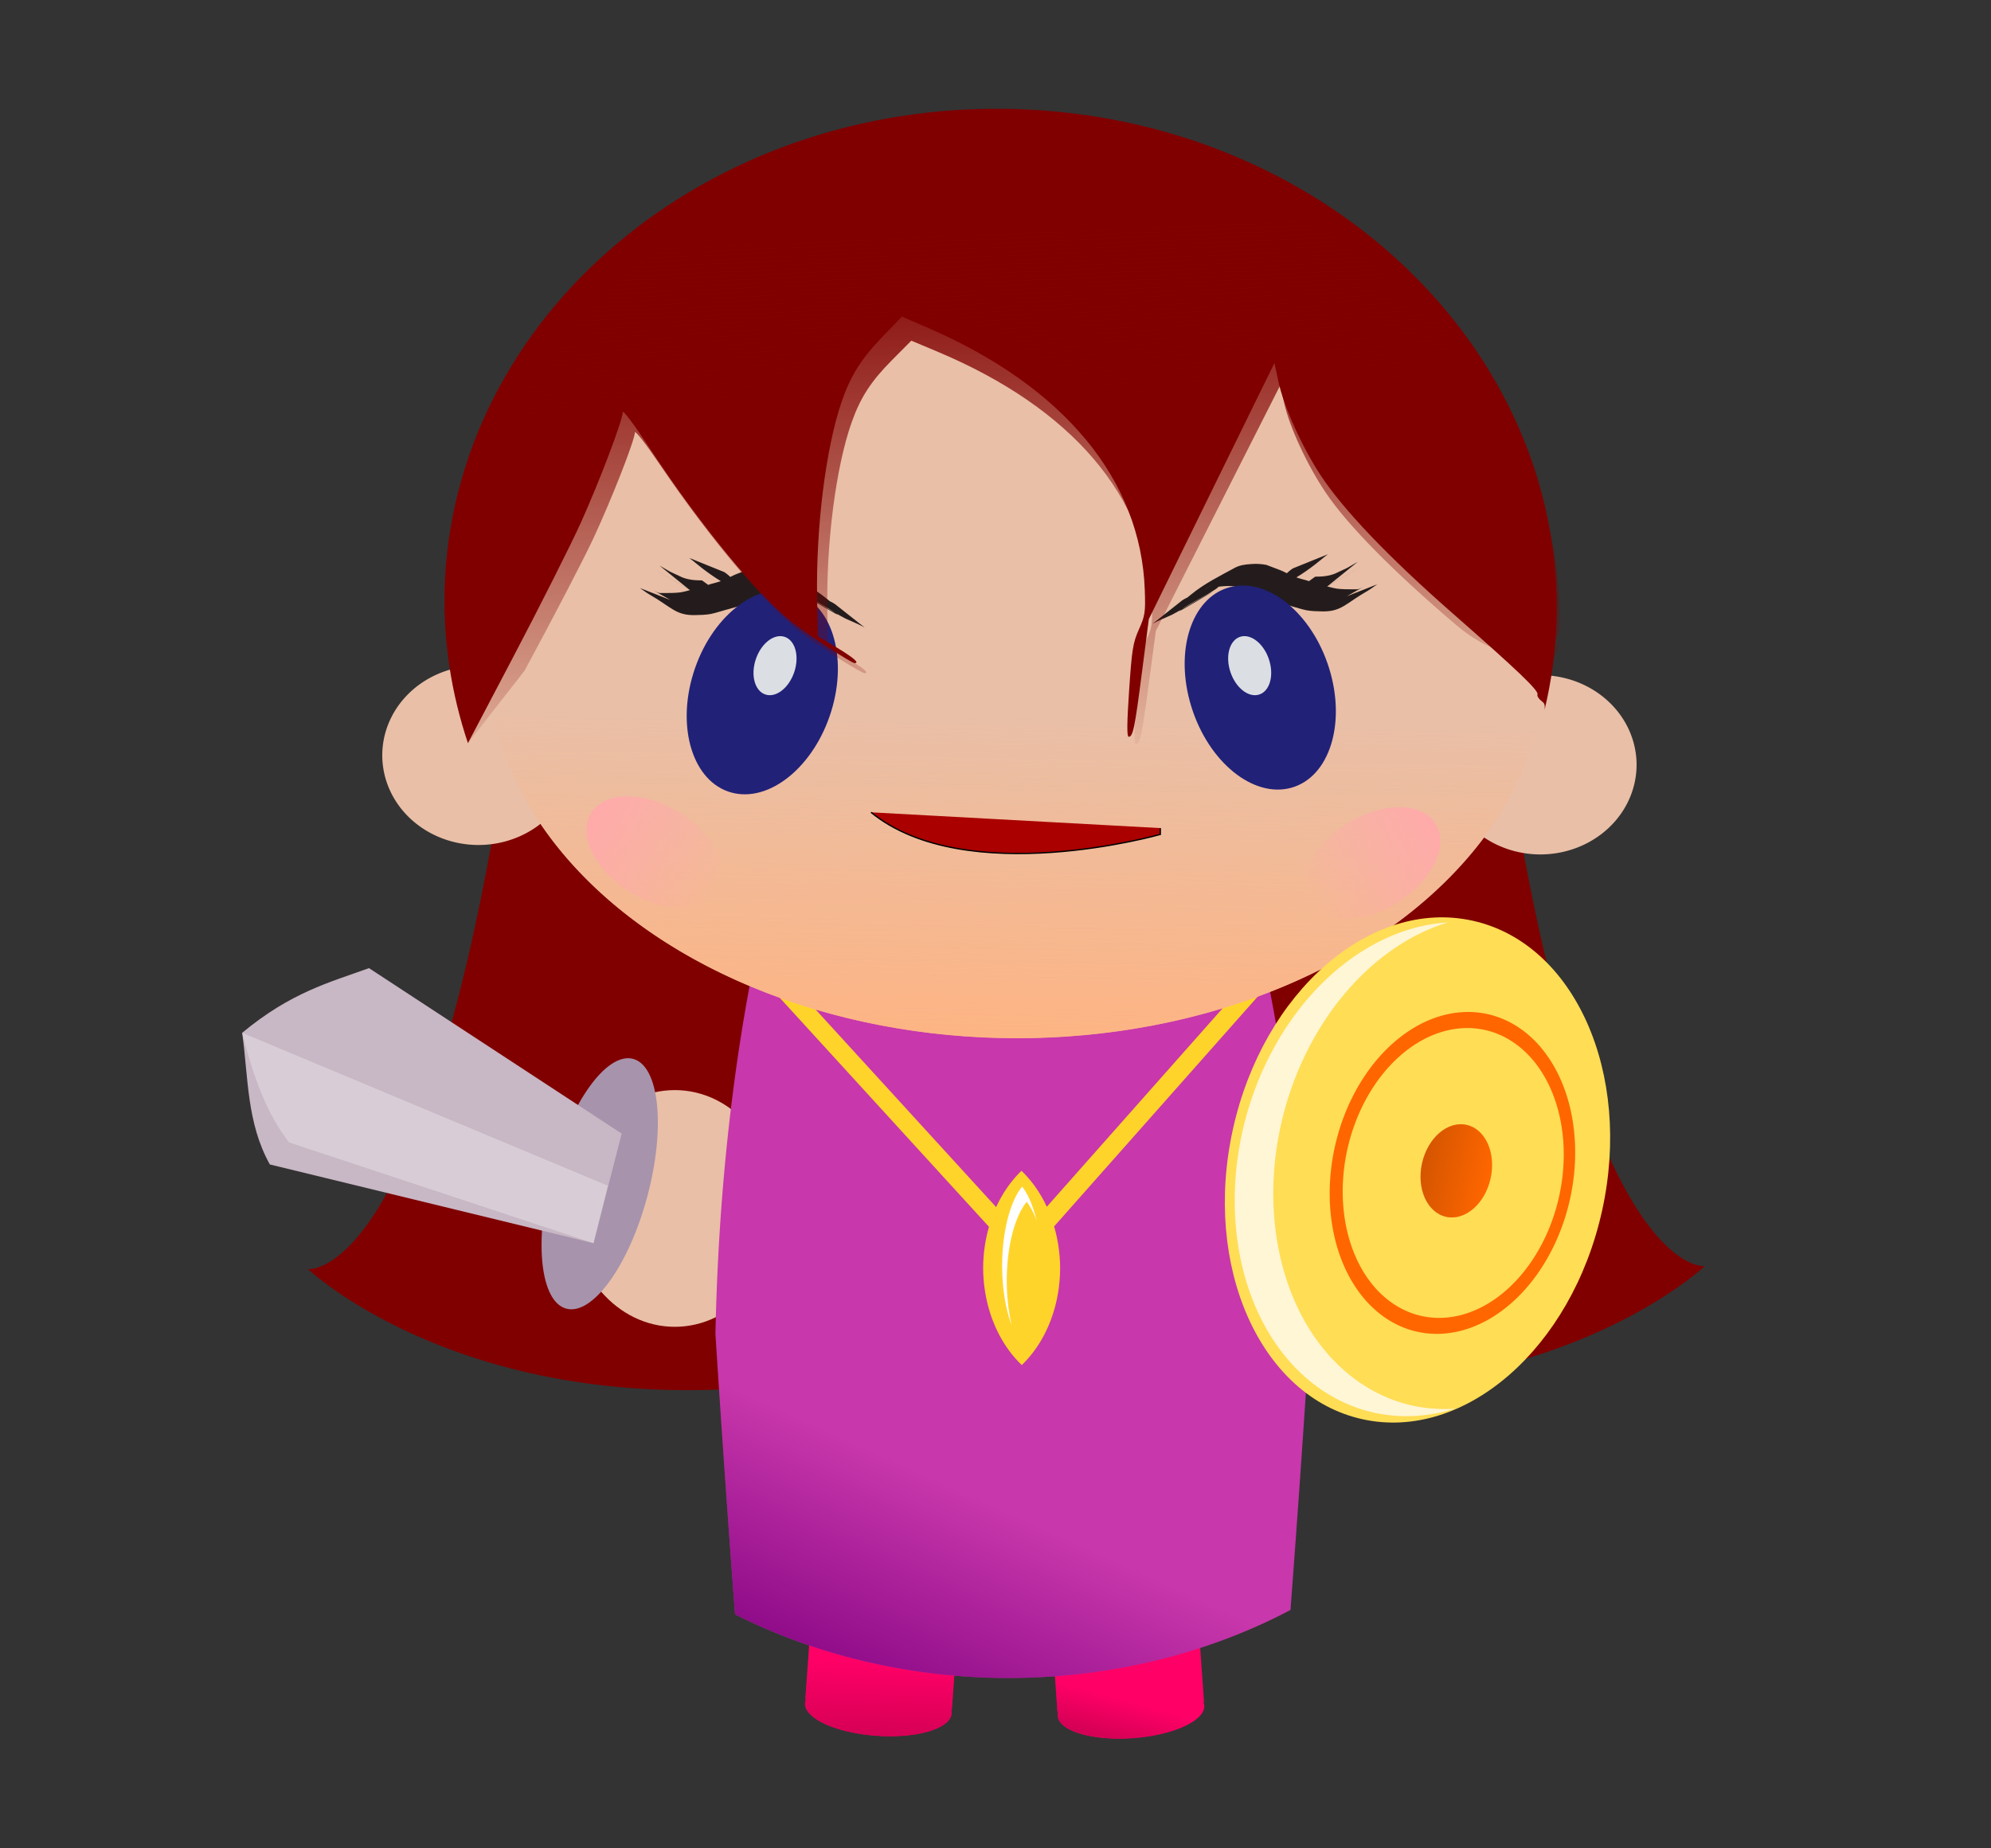 <?xml version="1.0" encoding="UTF-8" standalone="no"?>
<!-- Created with Inkscape (http://www.inkscape.org/) -->

<svg
   xmlns:osb="http://www.openswatchbook.org/uri/2009/osb"
   xmlns:dc="http://purl.org/dc/elements/1.1/"
   xmlns:cc="http://creativecommons.org/ns#"
   xmlns:rdf="http://www.w3.org/1999/02/22-rdf-syntax-ns#"
   xmlns:svg="http://www.w3.org/2000/svg"
   xmlns="http://www.w3.org/2000/svg"
   xmlns:xlink="http://www.w3.org/1999/xlink"
   xmlns:sodipodi="http://sodipodi.sourceforge.net/DTD/sodipodi-0.dtd"
   xmlns:inkscape="http://www.inkscape.org/namespaces/inkscape"
   width="210mm"
   height="195mm"
   viewBox="0 0 210 195"
   version="1.1"
   id="svg8"
   inkscape:version="0.92.3 (2405546, 2018-03-11)"
   sodipodi:docname="girlhero.svg">
  <rect x="0" y="0" width="210" height="195" fill="#333333" stroke="none"/>
  <defs
     id="defs2">
    <linearGradient
       inkscape:collect="always"
       id="linearGradient9125">
      <stop
         style="stop-color:#800000;stop-opacity:1;"
         offset="0"
         id="stop9121" />
      <stop
         style="stop-color:#800000;stop-opacity:0;"
         offset="1"
         id="stop9123" />
    </linearGradient>
    <linearGradient
       id="linearGradient9072"
       osb:paint="gradient">
      <stop
         style="stop-color:#ffb380;stop-opacity:1;"
         offset="0"
         id="stop9068" />
      <stop
         style="stop-color:#ffb380;stop-opacity:0;"
         offset="1"
         id="stop9070" />
    </linearGradient>
    <linearGradient
       id="linearGradient9062"
       osb:paint="solid">
      <stop
         style="stop-color:#ffb380;stop-opacity:1;"
         offset="0"
         id="stop9060" />
    </linearGradient>
    <linearGradient
       id="linearGradient9054"
       osb:paint="solid">
      <stop
         style="stop-color:#ffccbf;stop-opacity:1;"
         offset="0"
         id="stop9052" />
    </linearGradient>
    <linearGradient
       id="linearGradient9042"
       osb:paint="solid">
      <stop
         style="stop-color:#d40055;stop-opacity:1;"
         offset="0"
         id="stop9040" />
    </linearGradient>
    <linearGradient
       id="linearGradient7542"
       osb:paint="gradient">
      <stop
         style="stop-color:#d40055;stop-opacity:1;"
         offset="0"
         id="stop7538" />
      <stop
         style="stop-color:#d40055;stop-opacity:0;"
         offset="1"
         id="stop7540" />
    </linearGradient>
    <linearGradient
       id="linearGradient7534"
       osb:paint="solid">
      <stop
         style="stop-color:#d40055;stop-opacity:1;"
         offset="0"
         id="stop7532" />
    </linearGradient>
    <linearGradient
       id="linearGradient7528"
       osb:paint="solid">
      <stop
         style="stop-color:#ff0066;stop-opacity:1;"
         offset="0"
         id="stop7526" />
    </linearGradient>
    <linearGradient
       id="linearGradient7447"
       osb:paint="gradient">
      <stop
         style="stop-color:#800080;stop-opacity:1;"
         offset="0"
         id="stop7443" />
      <stop
         style="stop-color:#800080;stop-opacity:0;"
         offset="1"
         id="stop7445" />
    </linearGradient>
    <linearGradient
       id="linearGradient7437"
       osb:paint="gradient">
      <stop
         style="stop-color:#c837ab;stop-opacity:1;"
         offset="0"
         id="stop7433" />
      <stop
         style="stop-color:#c837ab;stop-opacity:0;"
         offset="1"
         id="stop7435" />
    </linearGradient>
    <linearGradient
       inkscape:collect="always"
       id="linearGradient7412">
      <stop
         style="stop-color:#d45500;stop-opacity:1;"
         offset="0"
         id="stop7408" />
      <stop
         style="stop-color:#d45500;stop-opacity:0;"
         offset="1"
         id="stop7410" />
    </linearGradient>
    <linearGradient
       inkscape:collect="always"
       id="linearGradient6492">
      <stop
         style="stop-color:#a02c89;stop-opacity:1;"
         offset="0"
         id="stop6488" />
      <stop
         style="stop-color:#a02c89;stop-opacity:0;"
         offset="1"
         id="stop6490" />
    </linearGradient>
    <inkscape:perspective
       sodipodi:type="inkscape:persp3d"
       inkscape:vp_x="0 : 148.50003 : 1"
       inkscape:vp_y="0 : 999.99991 : 0"
       inkscape:vp_z="210 : 148.50003 : 1"
       inkscape:persp3d-origin="105 : 98.999992 : 1"
       id="perspective4787" />
    <linearGradient
       inkscape:collect="always"
       id="linearGradient4642">
      <stop
         style="stop-color:#ffaaaa;stop-opacity:1;"
         offset="0"
         id="stop4638" />
      <stop
         style="stop-color:#ffaaaa;stop-opacity:0;"
         offset="1"
         id="stop4640" />
    </linearGradient>
    <linearGradient
       inkscape:collect="always"
       id="linearGradient4634">
      <stop
         style="stop-color:#ffaaaa;stop-opacity:1;"
         offset="0"
         id="stop4630" />
      <stop
         style="stop-color:#ffaaaa;stop-opacity:0;"
         offset="1"
         id="stop4632" />
    </linearGradient>
    <linearGradient
       inkscape:collect="always"
       xlink:href="#linearGradient4634"
       id="linearGradient4636"
       x1="-76.629"
       y1="157.053"
       x2="-60.86"
       y2="157.053"
       gradientUnits="userSpaceOnUse"
       gradientTransform="translate(47.266,83.387)" />
    <linearGradient
       inkscape:collect="always"
       xlink:href="#linearGradient4642"
       id="linearGradient4644"
       x1="98.286"
       y1="47.352"
       x2="114.055"
       y2="47.352"
       gradientUnits="userSpaceOnUse"
       gradientTransform="translate(53.565,79.487)" />
    <linearGradient
       inkscape:collect="always"
       xlink:href="#linearGradient6492"
       id="linearGradient6494"
       x1="23.812"
       y1="118.055"
       x2="-13.569"
       y2="77.611"
       gradientUnits="userSpaceOnUse" />
    <linearGradient
       gradientTransform="translate(30.049,48.759)"
       inkscape:collect="always"
       xlink:href="#linearGradient6492"
       id="linearGradient6494-2"
       x1="23.812"
       y1="118.055"
       x2="-13.569"
       y2="77.611"
       gradientUnits="userSpaceOnUse" />
    <linearGradient
       inkscape:collect="always"
       xlink:href="#linearGradient7412"
       id="linearGradient7416"
       x1="171.213"
       y1="96.962"
       x2="178.565"
       y2="96.962"
       gradientUnits="userSpaceOnUse"
       gradientTransform="translate(23.699,90.144)" />
    <linearGradient
       inkscape:collect="always"
       xlink:href="#linearGradient7447"
       id="linearGradient7451"
       x1="81.407"
       y1="205.341"
       x2="92.84"
       y2="180.016"
       gradientUnits="userSpaceOnUse"
       gradientTransform="translate(-12.371,69.9)" />
    <linearGradient
       inkscape:collect="always"
       xlink:href="#linearGradient7542"
       id="linearGradient7548"
       gradientUnits="userSpaceOnUse"
       gradientTransform="translate(-17.611,90.926)"
       x1="135.464"
       y1="194.697"
       x2="136.598"
       y2="190.539" />
    <linearGradient
       inkscape:collect="always"
       xlink:href="#linearGradient7542"
       id="linearGradient9048"
       x1="123.918"
       y1="207.798"
       x2="124.223"
       y2="199.671"
       gradientUnits="userSpaceOnUse"
       gradientTransform="translate(-31.448,77.636)" />
    <linearGradient
       inkscape:collect="always"
       xlink:href="#linearGradient9072"
       id="linearGradient9078"
       gradientUnits="userSpaceOnUse"
       x1="103.565"
       y1="118.879"
       x2="104.132"
       y2="82.026"
       gradientTransform="translate(3.704,95.779)" />
    <linearGradient
       inkscape:collect="always"
       xlink:href="#linearGradient9125"
       id="linearGradient9127"
       x1="84.999"
       y1="46.176"
       x2="87.637"
       y2="106.207"
       gradientUnits="userSpaceOnUse"
       gradientTransform="matrix(0.99,0,0,0.96,5.333,82.926)" />
  </defs>
  <sodipodi:namedview
     id="base"
     pagecolor="#ffffff"
     bordercolor="#666666"
     borderopacity="1.0"
     inkscape:pageopacity="0.0"
     inkscape:pageshadow="2"
     inkscape:zoom="0.7"
     inkscape:cx="133.68105"
     inkscape:cy="530.55728"
     inkscape:document-units="mm"
     inkscape:current-layer="layer4"
     showgrid="false"
     inkscape:window-width="1416"
     inkscape:window-height="1008"
     inkscape:window-x="495"
     inkscape:window-y="0"
     inkscape:window-maximized="0"
     inkscape:measure-start="299.286,407.143"
     inkscape:measure-end="560,407.143"
     inkscape:showpageshadow="false"
     borderlayer="true" />
  <g
     inkscape:groupmode="layer"
     id="layer6"
     inkscape:label="Layer 6"
     style="display:inline"
     transform="translate(0,-102)">
    <path
       style="display:inline;fill:#800000;stroke:#000000;stroke-width:0;stroke-linecap:butt;stroke-linejoin:miter;stroke-miterlimit:4;stroke-dasharray:none;stroke-opacity:1"
       d="m 66.665,183.44 -13.968,2.552 c -8.477,51.355 -20.214,49.896 -20.214,49.896 0,0 14.746,13.996 43.89,12.688 a 112.463,97.791 3.145 0 1 21.228,-51.551 196.066,48.291 0 0 1 0.213,-0.025 z"
       id="path5873-3"
       inkscape:connector-curvature="0" />
    <path
       style="display:inline;opacity:1;fill:#ff0066;fill-opacity:1;stroke-width:0;stroke-miterlimit:4;stroke-dasharray:none"
       d="m 113.01,273.516 c -1.169,0.083 -2.05,1.006 -1.974,2.071 l 0.478,6.755 c 0.009,0.131 0.033,0.258 0.069,0.379 a 2.905,7.749 85.956 0 0 -0.021,0.3 2.905,7.749 85.956 0 0 7.934,2.351 2.905,7.749 85.956 0 0 7.525,-3.444 2.905,7.749 85.956 0 0 -0.065,-0.28 c 0.02,-0.13 0.027,-0.263 0.017,-0.399 l -0.478,-6.755 c -0.075,-1.064 -1.077,-1.855 -2.246,-1.772 z"
       id="path6184-9"
       inkscape:connector-curvature="0" />
    <path
       style="display:inline;opacity:1;fill:#ff0066;fill-opacity:1;stroke-width:0;stroke-miterlimit:4;stroke-dasharray:none"
       d="m 98.923,273.266 c 1.169,0.083 2.05,1.006 1.974,2.071 l -0.478,6.755 c -0.009,0.131 -0.033,0.258 -0.069,0.379 a 7.749,2.905 4.044 0 1 0.021,0.3 7.749,2.905 4.044 0 1 -7.934,2.351 7.749,2.905 4.044 0 1 -7.525,-3.444 7.749,2.905 4.044 0 1 0.065,-0.28 c -0.02,-0.13 -0.027,-0.263 -0.017,-0.399 l 0.478,-6.755 c 0.075,-1.064 1.077,-1.855 2.246,-1.772 z"
       id="path6184-9-6"
       inkscape:connector-curvature="0" />
    <path
       style="display:inline;fill:#800000;stroke:#000000;stroke-width:0;stroke-linecap:butt;stroke-linejoin:miter;stroke-miterlimit:4;stroke-dasharray:none;stroke-opacity:1"
       d="m 145.629,183.125 13.968,2.552 c 8.477,51.355 20.214,49.896 20.214,49.896 0,0 -14.746,13.996 -43.89,12.688 a 97.791,112.463 86.855 0 0 -21.228,-51.551 196.066,48.291 0 0 0 -0.213,-0.025 z"
       id="path5873-3-7"
       inkscape:connector-curvature="0" />
    <path
       style="display:inline;opacity:1;fill:url(#linearGradient7548);fill-opacity:1;stroke-width:0;stroke-miterlimit:4;stroke-dasharray:none"
       d="m 113.01,273.516 c -1.169,0.083 -2.05,1.006 -1.974,2.071 l 0.478,6.755 c 0.009,0.131 0.033,0.258 0.069,0.379 a 2.905,7.749 85.956 0 0 -0.021,0.3 2.905,7.749 85.956 0 0 7.934,2.351 2.905,7.749 85.956 0 0 7.525,-3.444 2.905,7.749 85.956 0 0 -0.065,-0.28 c 0.02,-0.13 0.027,-0.263 0.017,-0.399 l -0.478,-6.755 c -0.075,-1.064 -1.077,-1.855 -2.246,-1.772 z"
       id="path6184-9-1"
       inkscape:connector-curvature="0" />
    <path
       style="display:inline;opacity:1;fill:url(#linearGradient9048);fill-opacity:1;stroke-width:0;stroke-miterlimit:4;stroke-dasharray:none"
       d="m 98.923,273.266 c 1.169,0.083 2.05,1.006 1.974,2.071 l -0.478,6.755 c -0.009,0.131 -0.033,0.258 -0.069,0.379 a 7.749,2.905 4.044 0 1 0.021,0.3 7.749,2.905 4.044 0 1 -7.934,2.351 7.749,2.905 4.044 0 1 -7.525,-3.444 7.749,2.905 4.044 0 1 0.065,-0.28 c -0.02,-0.13 -0.027,-0.263 -0.017,-0.399 l 0.478,-6.755 c 0.075,-1.064 1.077,-1.855 2.246,-1.772 z"
       id="path6184-9-6-5"
       inkscape:connector-curvature="0" />
  </g>
  <g
     inkscape:groupmode="layer"
     id="layer11"
     inkscape:label="Layer 8"
     style="display:inline"
     transform="translate(0,-102)">
    <ellipse
       style="display:inline;opacity:1;fill:#e9bfa7;fill-opacity:1;stroke:none;stroke-width:0;stroke-miterlimit:4;stroke-dasharray:none"
       id="path7224"
       cx="71.173"
       cy="229.492"
       rx="10.924"
       ry="12.487" />
  </g>
  <g
     inkscape:groupmode="layer"
     id="layer5"
     inkscape:label="Layer 5"
     style="display:inline"
     transform="translate(0,-102)">
    <path
       style="display:inline;opacity:1;fill:#c837ab;fill-opacity:1;stroke-width:0.56"
       d="m 106.333,190.565 a 54.593,44.233 0 0 0 -24.961,4.962 89.619,31.299 89.65 0 0 -5.911,47.219 38.547,423.028 0 0 0 2.071,29.564 54.593,44.233 0 0 0 28.802,6.721 54.593,44.233 0 0 0 29.779,-7.178 38.547,423.028 0 0 0 1.81,-25.745 89.619,31.299 89.65 0 0 -6.498,-50.562 54.593,44.233 0 0 0 -25.091,-4.982 z"
       id="path5844-2"
       inkscape:connector-curvature="0" />
    <path
       style="display:inline;opacity:1;fill:url(#linearGradient7451);fill-opacity:1;stroke-width:0.56"
       d="m 106.333,190.565 a 54.593,44.233 0 0 0 -24.961,4.962 89.619,31.299 89.65 0 0 -5.911,47.219 38.547,423.028 0 0 0 2.071,29.564 54.593,44.233 0 0 0 28.802,6.721 54.593,44.233 0 0 0 29.779,-7.178 38.547,423.028 0 0 0 1.81,-25.745 89.619,31.299 89.65 0 0 -6.498,-50.562 54.593,44.233 0 0 0 -25.091,-4.982 z"
       id="path5844-2-2"
       inkscape:connector-curvature="0" />
    <g
       style="display:inline"
       id="g7464-0"
       transform="translate(4.46,95.401)">
      <path
         inkscape:connector-curvature="0"
         id="rect6033-7"
         d="m 73.615,106.988 c 0.006,0.199 0.075,0.394 0.207,0.538 l 26.03,28.5 a 10.39,12.946 0 0 0 -0.612,4.425 10.39,12.946 0 0 0 4.074,10.161 10.39,12.946 0 0 0 4.04,-10.333 10.39,12.946 0 0 0 -0.634,-4.292 l 25.285,-28.551 a 40.148,44.898 88.678 0 1 -5.914,3.735 l -20.141,22.743 a 10.39,12.946 0 0 0 -2.669,-3.796 10.39,12.946 0 0 0 -2.672,3.832 L 79.52,110.862 a 40.148,44.898 88.678 0 1 -5.905,-3.874 z"
         style="display:inline;opacity:1;fill:#ffd42a;fill-opacity:1;stroke-width:0;stroke-miterlimit:4;stroke-dasharray:none" />
      <path
         inkscape:connector-curvature="0"
         id="path7335-5"
         d="m 103.348,131.786 a 3.855,9.364 0 0 0 -2.106,8.345 3.855,9.364 0 0 0 1.011,6.298 3.855,9.364 0 0 1 -0.526,-4.698 3.855,9.364 0 0 1 2.106,-8.345 3.855,9.364 0 0 1 1.042,1.974 3.855,9.364 0 0 0 -1.527,-3.574 z"
         style="opacity:1;fill:#ffffff;fill-opacity:1;stroke:none;stroke-width:0;stroke-miterlimit:4;stroke-dasharray:none" />
    </g>
  </g>
  <g
     inkscape:label="Layer 1"
     inkscape:groupmode="layer"
     id="layer1"
     style="display:inline"
     transform="translate(0,-102)">
    <path
       style="fill:#e9bfa7;fill-opacity:1;stroke-width:0.255"
       d="m 107.269,131.22 a 55.94,40.149 0 0 0 -55.94,40.149 55.94,40.149 0 0 0 0.044,0.893 10.156,9.463 0 0 0 -0.897,-0.042 10.156,9.463 0 0 0 -10.156,9.463 10.156,9.463 0 0 0 10.156,9.464 10.156,9.463 0 0 0 6.527,-2.226 55.94,40.149 0 0 0 50.266,22.598 55.94,40.149 0 0 0 49.269,-21.163 10.156,9.463 0 0 0 5.924,1.787 10.156,9.463 0 0 0 10.156,-9.464 10.156,9.463 0 0 0 -9.539,-9.434 55.94,40.149 0 0 0 0.131,-1.876 55.94,40.149 0 0 0 -55.941,-40.149 z"
       id="path3713"
       inkscape:connector-curvature="0" />
    <ellipse
       style="opacity:1;fill:url(#linearGradient9078);fill-opacity:1;stroke:none;stroke-width:0;stroke-miterlimit:4;stroke-dasharray:none"
       id="path9050"
       cx="107.27"
       cy="171.19"
       rx="55.94"
       ry="40.349" />
  </g>
  <g
     inkscape:groupmode="layer"
     id="layer10"
     inkscape:label="Layer 7"
     style="display:inline"
     transform="translate(0,-102)">
    <g
       id="g7222"
       transform="matrix(0.648,0,0,0.632,14.575,98.426)">
      <ellipse
         transform="rotate(14.499)"
         ry="21.545"
         rx="8.032"
         cy="177.981"
         cx="123.619"
         id="path7199"
         style="opacity:1;fill:#a793ac;fill-opacity:1;stroke:none;stroke-width:0;stroke-miterlimit:4;stroke-dasharray:none" />
      <path
         id="path7031"
         d="m 37.57,167.265 c -6.483,2.402 -12.714,4.053 -20.644,10.797 1.008,7.408 0.718,15.032 4.504,21.977 l 52.681,13.139 4.591,-18.289 z"
         style="opacity:1;fill:#c8b7c4;fill-opacity:1;stroke:none;stroke-width:0;stroke-miterlimit:4;stroke-dasharray:none"
         inkscape:connector-curvature="0" />
      <path
         sodipodi:nodetypes="ccccc"
         inkscape:connector-curvature="0"
         id="rect7038"
         d="m 16.926,178.063 59.508,25.52 -2.324,9.596 -49.527,-16.808 c -3.687,-4.78 -5.861,-11.071 -7.658,-18.308 z"
         style="opacity:0.608;fill:#e3dbe2;fill-opacity:1;stroke:none;stroke-width:0;stroke-miterlimit:4;stroke-dasharray:none" />
    </g>
    <ellipse
       style="opacity:1;fill:#ffdd55;fill-opacity:1;stroke:none;stroke-width:0;stroke-miterlimit:4;stroke-dasharray:none"
       id="path7259"
       cx="194.601"
       cy="187.89"
       rx="19.938"
       ry="26.931"
       transform="rotate(12.452)" />
    <path
       style="display:inline;opacity:1;fill:#fff6d5;fill-opacity:1;stroke:none;stroke-width:0;stroke-miterlimit:4;stroke-dasharray:none"
       d="m 152.713,199.319 a 20.385,26.424 14.665 0 0 -21.613,21.81 20.385,26.424 14.665 0 0 14.004,29.945 20.385,26.424 14.665 0 0 8.363,-0.459 20.385,26.424 14.665 0 1 -4.295,-0.281 20.385,26.424 14.665 0 1 -14.004,-29.945 20.385,26.424 14.665 0 1 17.545,-21.07 z"
       id="path7259-0"
       inkscape:connector-curvature="0" />
    <path
       style="display:inline;opacity:1;fill:#ff6600;fill-opacity:1;stroke:none;stroke-width:0;stroke-miterlimit:4;stroke-dasharray:none"
       d="m 154.732,208.764 a 12.705,17.161 12.452 0 0 -13.944,14.24 12.705,17.161 12.452 0 0 8.706,19.497 12.705,17.161 12.452 0 0 16.107,-14.018 12.705,17.161 12.452 0 0 -8.706,-19.497 12.705,17.161 12.452 0 0 -2.162,-0.222 z m -0.069,1.695 a 11.44,15.453 12.452 0 1 1.947,0.2 11.44,15.453 12.452 0 1 7.839,17.556 11.44,15.453 12.452 0 1 -14.503,12.622 11.44,15.453 12.452 0 1 -7.839,-17.556 11.44,15.453 12.452 0 1 12.556,-12.822 z"
       id="path7259-1"
       inkscape:connector-curvature="0" />
    <ellipse
       style="display:inline;opacity:1;fill:#ff6600;fill-opacity:1;stroke:none;stroke-width:0;stroke-miterlimit:4;stroke-dasharray:none"
       id="path7259-4"
       cx="198.647"
       cy="187.093"
       rx="3.676"
       ry="4.965"
       transform="rotate(12.452)" />
    <ellipse
       style="display:inline;opacity:1;fill:url(#linearGradient7416);fill-opacity:1;stroke:none;stroke-width:0;stroke-miterlimit:4;stroke-dasharray:none"
       id="path7259-4-5"
       cx="198.589"
       cy="187.106"
       rx="3.676"
       ry="4.965"
       transform="rotate(12.452)" />
  </g>
  <g
     inkscape:groupmode="layer"
     id="layer3"
     inkscape:label="Layer 3"
     style="display:inline"
     transform="translate(0,-102)">
    <path
       id="path4595"
       style="fill:#241c1c;fill-opacity:1;stroke-width:0.265"
       d="m 140.056,160.474 c -0.613,0.465 -1.185,0.977 -1.81,1.425 -1.272,0.944 -2.665,1.738 -4.115,2.352 -0.216,0.091 -0.396,0.195 -0.624,0.263 -0.303,0.059 -0.15,0.035 -0.461,0.074 0,0 3.169,-2.394 3.169,-2.394 v 0 c 0.288,-0.073 0.147,-0.03 0.423,-0.127 0.203,-0.089 0.409,-0.178 0.609,-0.272 0.075,-0.035 0.294,-0.157 0.222,-0.114 -3.599,2.118 -4.145,2.469 -2.899,1.678 0.79,-0.608 -0.302,0.22 0.578,-0.402 0.433,-0.306 0.778,-0.717 1.229,-0.998 0,0 3.68,-1.485 3.68,-1.485 z m 0.061,3.294 c 7.954,-4.589 -0.477,0.285 -0.719,0.423 -0.389,0.221 -0.407,0.177 -0.805,0.36 -0.217,0.1 -0.427,0.216 -0.644,0.317 -0.52,0.229 -1.083,0.274 -1.643,0.296 -0.265,0.008 -0.53,0.007 -0.795,0.007 0,0 3.207,-2.333 3.207,-2.333 v 0 c 0.261,-0.004 0.521,-0.006 0.781,-0.026 0.537,-0.05 1.06,-0.154 1.544,-0.406 0.338,-0.162 0.685,-0.309 1.02,-0.478 0.133,-0.067 0.524,-0.288 0.395,-0.212 -0.249,0.146 -8.939,5.179 0.744,-0.442 0,0 -3.084,2.495 -3.084,2.495 z m -15.43,1.575 c 0.61,-0.42 1.348,-0.565 1.972,-0.952 -0.209,0.079 0.693,-0.364 0.524,-0.265 -1.056,0.616 -4.222,2.469 -3.184,1.822 1.175,-0.734 2.406,-1.373 3.597,-2.079 1.065,-0.631 -2.14,1.243 -3.217,1.854 -0.06,0.034 0.111,-0.082 0.166,-0.123 0.385,-0.261 0.707,-0.596 1.079,-0.875 1.416,-1.167 3.077,-1.979 4.684,-2.857 0.507,-0.254 1.066,-0.32 1.623,-0.358 0.555,-0.05 1.092,-0.019 1.637,0.085 0.444,0.184 0.897,0.324 1.339,0.508 0.403,0.149 0.791,0.34 1.156,0.57 0.558,0.226 1.142,0.404 1.727,0.548 0.546,0.2 1.113,0.324 1.67,0.484 0.529,0.157 1.045,0.326 1.593,0.405 0.526,0.061 1.056,0.061 1.584,0.063 0.006,0 0.527,2.6e-4 0.533,-5.3e-4 0.23,-0.026 0.43,-0.167 0.637,-0.261 -1.072,0.608 -2.145,1.217 -3.217,1.825 0.334,-0.202 0.666,-0.409 0.981,-0.64 0,0 3.696,-1.453 3.696,-1.453 v 0 c -0.33,0.213 -0.631,0.463 -0.971,0.663 -2.382,1.36 -2.8,2.245 -4.868,2.194 -0.542,-0.009 -1.086,-0.021 -1.621,-0.116 -0.55,-0.111 -1.076,-0.295 -1.617,-0.442 -0.554,-0.161 -1.116,-0.292 -1.663,-0.48 -0.609,-0.175 -1.23,-0.343 -1.796,-0.633 -0.362,-0.201 -0.743,-0.371 -1.129,-0.521 -0.416,-0.173 -0.848,-0.314 -1.28,-0.438 -0.523,-0.073 -1.051,-0.049 -1.576,-2.6e-4 -0.537,0.07 -1.056,0.198 -1.524,0.484 -1.28,0.708 -0.73,0.406 2.905,-1.702 0.078,-0.045 -0.155,0.091 -0.229,0.143 -0.2,0.143 -0.376,0.323 -0.593,0.444 -0.415,0.381 0.065,-0.04 -0.384,0.293 -0.19,0.141 -0.334,0.315 -0.502,0.475 -0.054,0.051 -0.117,0.09 -0.176,0.136 -1.206,0.804 -2.553,1.386 -3.734,2.225 -1.002,0.712 4.268,-2.439 3.191,-1.847 -1.218,0.67 -2.408,1.389 -3.614,2.079 -0.167,0.095 -0.343,0.174 -0.508,0.272 -0.669,0.31 -1.359,0.572 -2.005,0.933 0,0 3.114,-2.461 3.114,-2.461 z"
       inkscape:connector-curvature="0" />
    <path
       inkscape:connector-curvature="0"
       id="path4595-3"
       style="fill:#241c1c;fill-opacity:1;stroke-width:0.265"
       d="m 72.706,160.866 c 0.613,0.465 1.185,0.977 1.81,1.425 1.272,0.944 2.665,1.738 4.115,2.352 0.216,0.091 0.396,0.195 0.624,0.263 0.303,0.059 0.15,0.035 0.461,0.074 0,0 -3.169,-2.394 -3.169,-2.394 v 0 c -0.288,-0.073 -0.147,-0.03 -0.423,-0.127 -0.203,-0.089 -0.409,-0.178 -0.609,-0.272 -0.075,-0.035 -0.294,-0.157 -0.222,-0.114 3.599,2.118 4.145,2.469 2.899,1.678 -0.79,-0.608 0.302,0.22 -0.578,-0.402 -0.433,-0.306 -0.778,-0.717 -1.229,-0.998 0,0 -3.68,-1.485 -3.68,-1.485 z m -0.061,3.294 c -7.954,-4.589 0.477,0.285 0.719,0.423 0.389,0.221 0.407,0.177 0.805,0.36 0.217,0.1 0.427,0.216 0.644,0.317 0.52,0.229 1.083,0.274 1.643,0.296 0.265,0.008 0.53,0.007 0.795,0.007 0,0 -3.207,-2.333 -3.207,-2.333 v 0 c -0.261,-0.004 -0.521,-0.006 -0.781,-0.026 -0.537,-0.05 -1.06,-0.154 -1.544,-0.406 -0.338,-0.162 -0.685,-0.309 -1.02,-0.478 -0.133,-0.067 -0.524,-0.288 -0.395,-0.212 0.249,0.146 8.939,5.179 -0.744,-0.442 0,0 3.084,2.495 3.084,2.495 z m 15.43,1.575 c -0.61,-0.42 -1.348,-0.565 -1.972,-0.952 0.209,0.079 -0.693,-0.364 -0.524,-0.265 1.056,0.616 4.222,2.469 3.184,1.822 -1.175,-0.734 -2.406,-1.373 -3.597,-2.079 -1.065,-0.631 2.14,1.243 3.217,1.854 0.06,0.034 -0.111,-0.082 -0.166,-0.123 -0.385,-0.261 -0.707,-0.596 -1.079,-0.875 -1.416,-1.167 -3.077,-1.979 -4.684,-2.857 -0.507,-0.254 -1.066,-0.32 -1.623,-0.358 -0.555,-0.05 -1.092,-0.019 -1.637,0.085 -0.444,0.184 -0.897,0.324 -1.339,0.508 -0.403,0.149 -0.791,0.34 -1.156,0.57 -0.558,0.226 -1.142,0.404 -1.727,0.548 -0.546,0.2 -1.113,0.324 -1.67,0.484 -0.529,0.157 -1.045,0.326 -1.593,0.405 -0.526,0.061 -1.056,0.061 -1.584,0.063 -0.006,0 -0.527,2.6e-4 -0.533,-5.3e-4 -0.23,-0.026 -0.43,-0.167 -0.637,-0.261 1.072,0.608 2.145,1.217 3.217,1.825 -0.334,-0.202 -0.666,-0.409 -0.981,-0.64 0,0 -3.696,-1.453 -3.696,-1.453 v 0 c 0.33,0.213 0.631,0.463 0.971,0.663 2.382,1.36 2.8,2.245 4.868,2.194 0.542,-0.009 1.086,-0.021 1.621,-0.116 0.55,-0.111 1.076,-0.295 1.617,-0.442 0.554,-0.161 1.116,-0.292 1.663,-0.48 0.609,-0.175 1.23,-0.343 1.796,-0.633 0.362,-0.201 0.743,-0.371 1.129,-0.521 0.416,-0.173 0.848,-0.314 1.28,-0.438 0.523,-0.073 1.051,-0.049 1.576,-2.7e-4 0.537,0.07 1.056,0.198 1.524,0.484 1.28,0.708 0.73,0.406 -2.905,-1.702 -0.078,-0.045 0.155,0.091 0.229,0.143 0.2,0.143 0.376,0.323 0.593,0.444 0.415,0.381 -0.065,-0.04 0.384,0.293 0.19,0.141 0.334,0.315 0.502,0.475 0.054,0.051 0.117,0.09 0.176,0.136 1.206,0.804 2.553,1.386 3.734,2.225 1.002,0.712 -4.268,-2.439 -3.191,-1.847 1.218,0.67 2.408,1.389 3.614,2.079 0.167,0.095 0.343,0.174 0.508,0.272 0.669,0.31 1.359,0.572 2.005,0.933 0,0 -3.114,-2.461 -3.114,-2.461 z" />
    <ellipse
       style="fill:url(#linearGradient4644);fill-opacity:1;stroke-width:0.265"
       id="path4613"
       cx="159.736"
       cy="126.84"
       rx="7.884"
       ry="4.944"
       transform="rotate(31.761)" />
    <ellipse
       style="fill:url(#linearGradient4636);fill-opacity:1;stroke-width:0.265"
       id="path4613-6"
       cx="-21.479"
       cy="240.438"
       rx="7.884"
       ry="4.944"
       transform="matrix(-0.85,0.526,0.526,0.85,0,0)" />
  </g>
  <g
     inkscape:groupmode="layer"
     id="layer2"
     inkscape:label="Layer 2"
     style="display:inline"
     transform="translate(0,-102)">
    <ellipse
       style="fill:#212178;fill-opacity:1;stroke-width:0.181"
       id="path4541"
       cx="128.602"
       cy="147.195"
       rx="7.539"
       ry="11.069"
       transform="matrix(0.964,0.268,-0.296,0.955,0,0)" />
    <ellipse
       style="fill:#212178;fill-opacity:1;stroke-width:0.181"
       id="path4541-1"
       cx="-75.285"
       cy="203.888"
       rx="7.539"
       ry="11.069"
       transform="matrix(-0.964,0.268,0.296,0.955,0,0)" />
    <ellipse
       style="fill:#dbdee3;fill-opacity:1;stroke-width:0.265"
       id="path4558"
       cx="-137.203"
       cy="132.364"
       rx="3.207"
       ry="2.138"
       transform="rotate(-71.419)"
       inkscape:transform-center-x="-2.1381562"
       inkscape:transform-center-y="4.2763124" />
    <ellipse
       style="fill:#dbdee3;fill-opacity:1;stroke-width:0.265"
       id="path4558-8"
       cx="-205.224"
       cy="-69.982"
       rx="3.207"
       ry="2.138"
       transform="matrix(-0.319,-0.948,-0.948,0.319,0,0)"
       inkscape:transform-center-x="2.138156"
       inkscape:transform-center-y="4.2763145" />
    <path
       style="fill:#aa0000;stroke:#000000;stroke-width:0.14px;stroke-linecap:butt;stroke-linejoin:miter;stroke-opacity:1"
       d="m 91.87,187.699 c 10.01,8.16 30.512,2.331 30.512,2.331 v -0.666"
       id="path4582"
       inkscape:connector-curvature="0" />
  </g>
  <g
     inkscape:groupmode="layer"
     id="layer4"
     inkscape:label="Layer 4"
     style="display:inline"
     transform="translate(0,-102)">
    <path
       id="path4647"
       style="fill:#800000;fill-opacity:1;stroke-width:0.262"
       d="m 107.021,113.502 c -32.387,-0.92 -59.308,21.778 -60.13,50.698 -0.131,5.477 0.701,10.943 2.465,16.201 l 4.576,-8.706 c 2.998,-5.704 6.307,-12.272 7.353,-14.596 1.954,-4.338 4.372,-10.713 4.403,-11.609 0.01,-0.278 1.205,1.309 2.673,3.552 5.588,8.536 11.863,16.15 15.618,18.952 1.859,1.387 5.842,3.954 6.149,3.963 0.577,0.016 -0.076,-0.559 -1.843,-1.622 l -2.025,-1.218 -0.074,-3.959 c -0.14,-7.472 0.909,-15.893 2.588,-20.78 0.936,-2.725 2.056,-4.511 4.283,-6.826 l 2.071,-2.153 2.763,1.197 c 14.345,6.217 22.45,16.028 22.856,27.668 0.081,2.334 0.029,2.683 -0.618,4.133 -0.633,1.418 -0.742,2.095 -1.037,6.454 -0.23,3.405 -0.245,4.873 -0.05,4.878 0.457,0.013 0.64,-0.871 1.403,-6.783 l 0.727,-5.632 6.624,-13.506 6.624,-13.506 0.423,1.963 c 0.565,2.617 2.453,6.819 4.415,9.827 2.365,3.624 7.188,8.678 13.906,14.571 6.916,6.067 9.145,8.197 9,8.602 -0.057,0.159 0.129,0.466 0.413,0.682 0.291,0.221 0.41,0.338 0.334,0.956 0.737,-3.081 1.161,-6.217 1.266,-9.37 0.822,-28.92 -24.767,-53.11 -57.154,-54.031 z m -32.595,92.914 c 0.142,0.133 0.288,0.264 0.442,0.359 0.023,0.014 0.048,0.026 0.071,0.04 0.068,-0.011 0.135,-0.021 0.203,-0.032 -0.244,-0.123 -0.477,-0.245 -0.716,-0.367 z"
       inkscape:connector-curvature="0" />
    <path
       id="path4647-1"
       style="display:inline;fill:url(#linearGradient9127);fill-opacity:1;stroke-width:0.255"
       d="m 107.898,116.931 c -32.074,-0.883 -58.735,20.896 -59.549,48.645 -0.13,5.255 -0.74,9.779 1.007,14.824 l 5.965,-7.633 c 2.969,-5.473 6.246,-11.776 7.282,-14.005 1.935,-4.162 4.33,-10.279 4.361,-11.139 0.01,-0.267 1.193,1.256 2.647,3.408 5.534,8.191 11.748,15.496 15.467,18.184 1.841,1.331 5.786,3.794 6.089,3.802 0.572,0.016 -0.075,-0.536 -1.825,-1.556 l -2.005,-1.169 -0.073,-3.798 c -0.138,-7.17 0.9,-15.25 2.563,-19.938 0.927,-2.615 2.036,-4.328 4.241,-6.55 l 2.051,-2.066 2.736,1.149 c 14.207,5.965 22.233,15.379 22.635,26.547 0.081,2.239 0.029,2.574 -0.612,3.966 -0.627,1.36 -0.735,2.01 -1.027,6.193 -0.228,3.267 -0.243,4.675 -0.049,4.681 0.452,0.013 0.634,-0.836 1.389,-6.508 l 0.72,-5.404 6.56,-12.959 6.56,-12.959 0.419,1.884 c 0.559,2.511 2.429,6.543 4.373,9.429 2.342,3.477 7.119,8.327 13.771,13.981 6.849,5.821 10.906,0.835 8.913,8.253 -0.057,0.153 1.712,-7.626 1.993,-7.419 0.288,0.212 -1.344,3.878 -1.42,4.471 0.73,-2.956 1.316,-1.446 1.42,-4.471 0.814,-27.749 -24.527,-50.959 -56.602,-51.843 z m -32.28,89.151 c 0.141,0.128 0.285,0.253 0.437,0.345 0.023,0.014 0.047,0.025 0.07,0.038 0.067,-0.01 0.134,-0.02 0.201,-0.031 -0.242,-0.118 -0.472,-0.235 -0.709,-0.352 z"
       inkscape:connector-curvature="0"
       sodipodi:nodetypes="ccccccccccccscccccccccccccscccccccccccc" />
  </g>
</svg>
